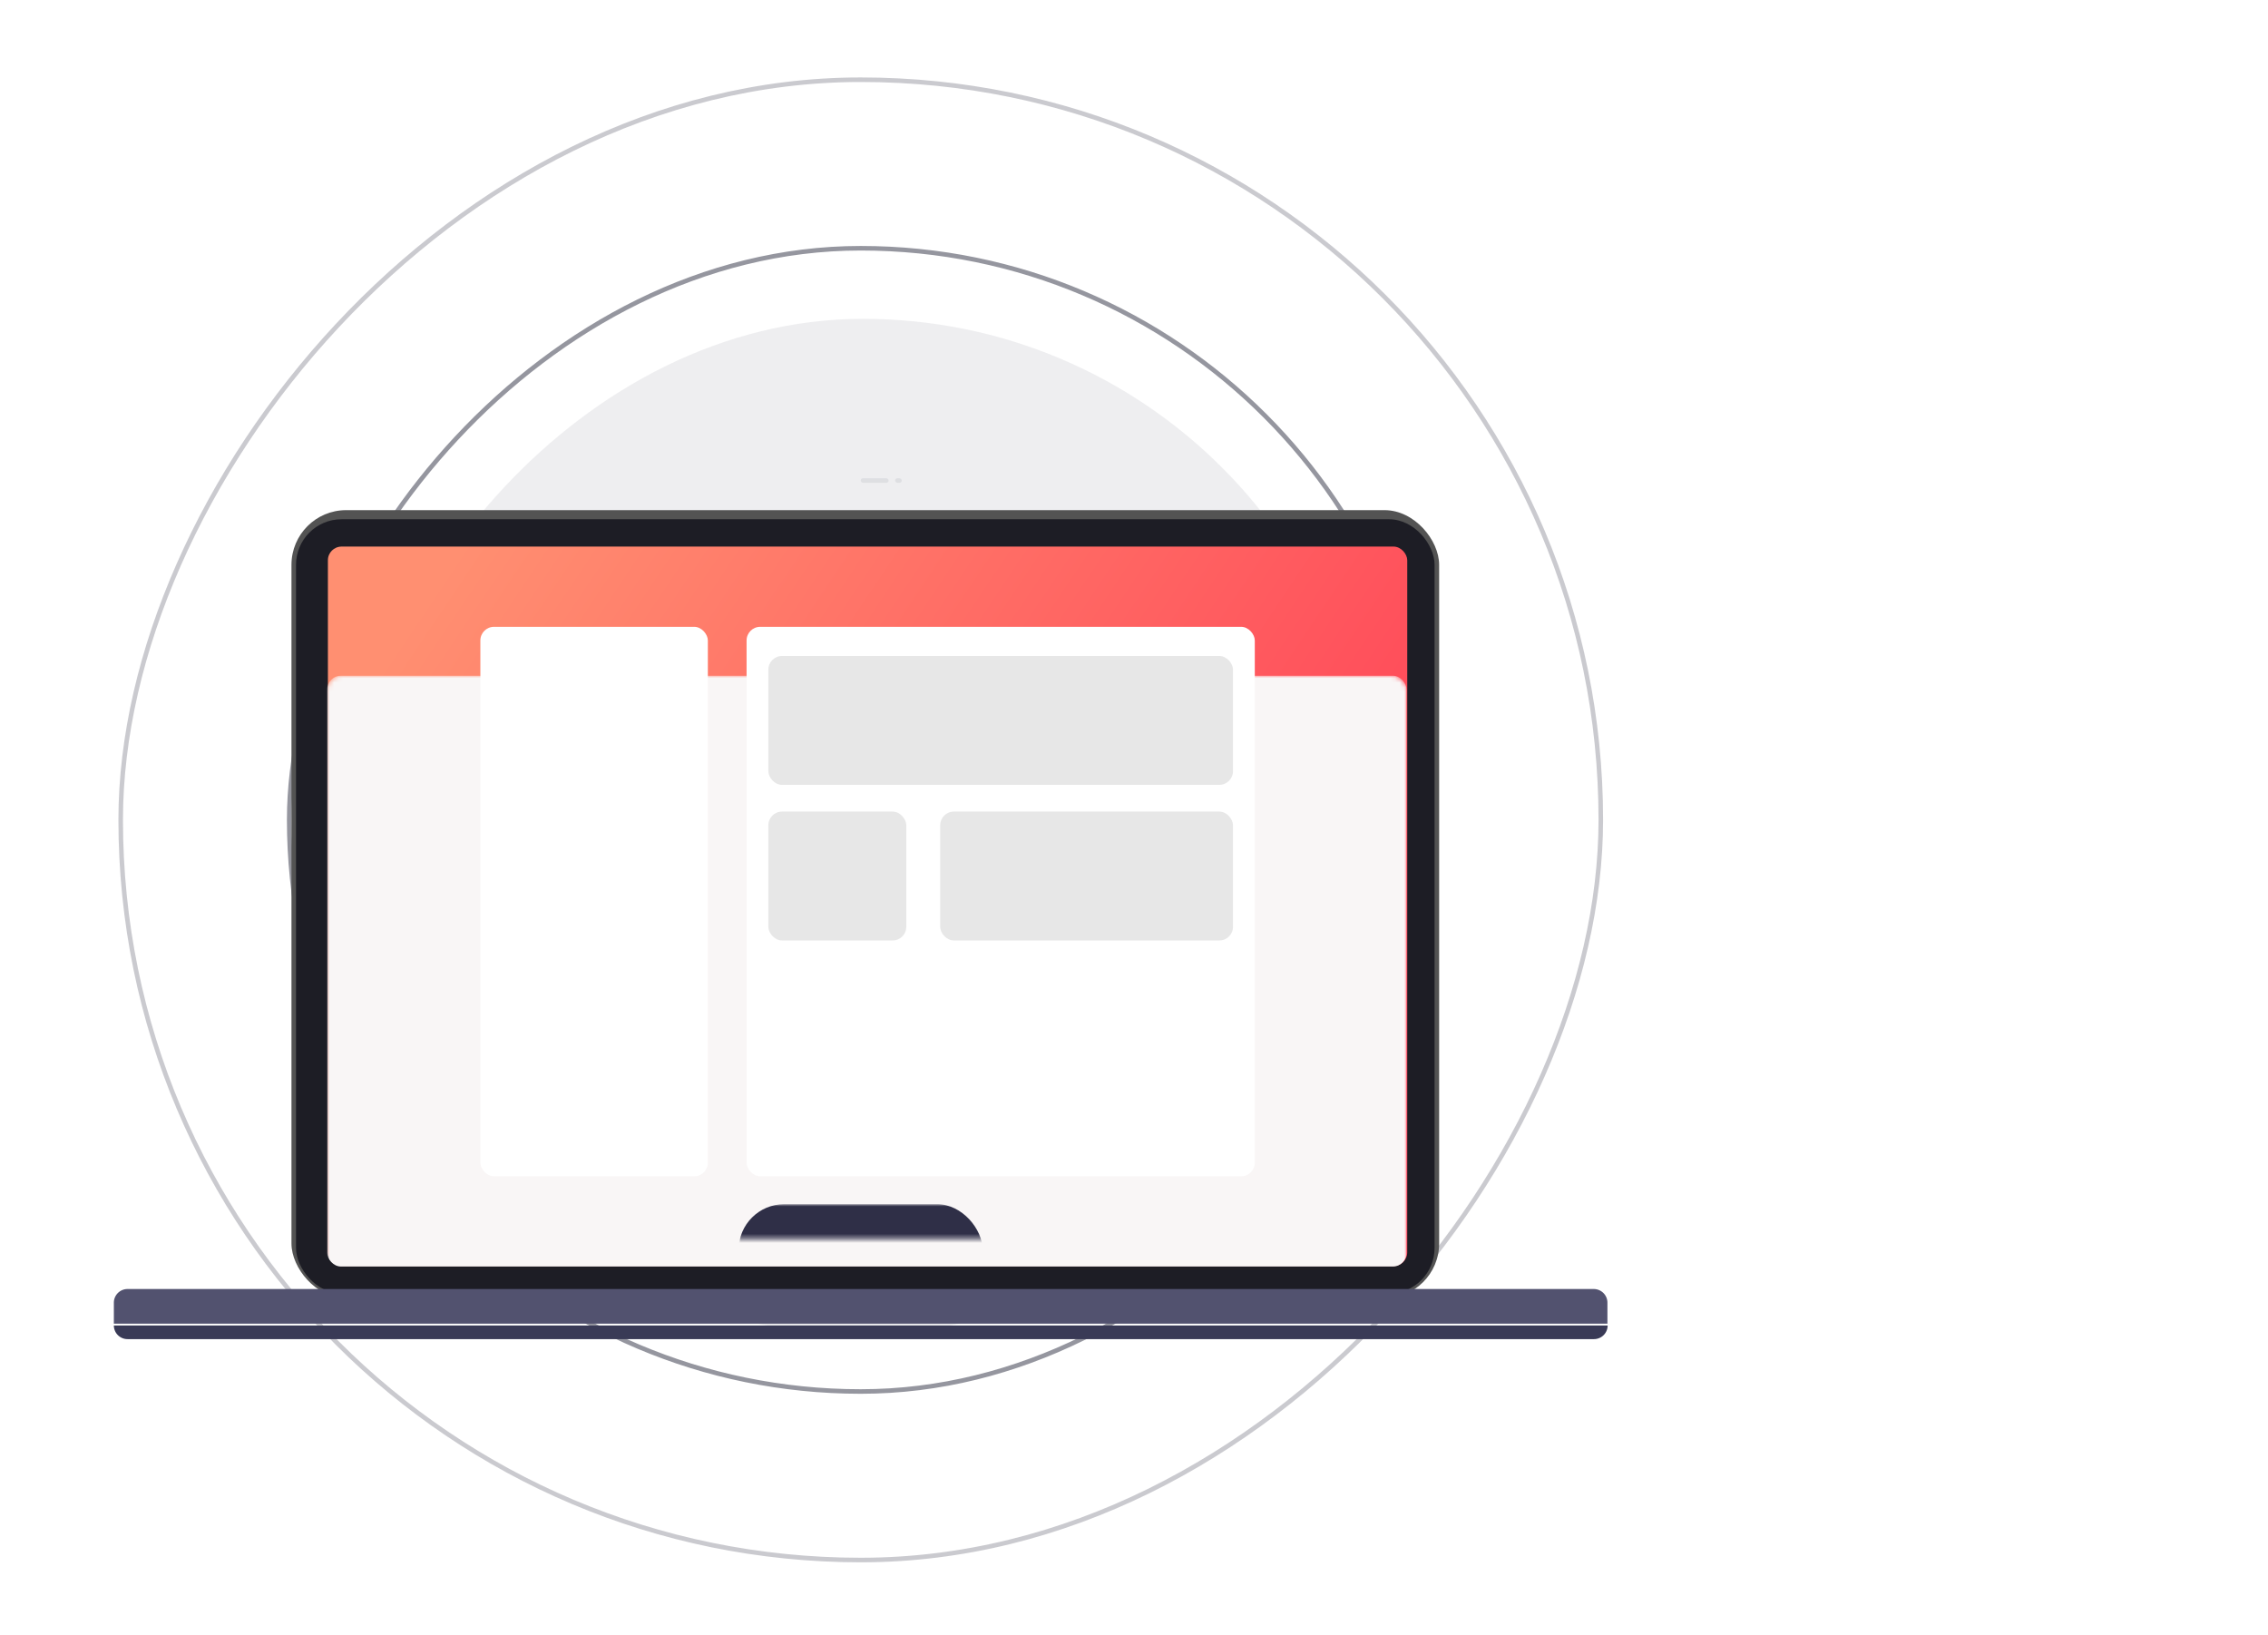<svg width="498" height="359" viewBox="60 0 498 359" xmlns="http://www.w3.org/2000/svg" xmlns:xlink="http://www.w3.org/1999/xlink"><defs><linearGradient x1="0%" y1="27.795%" x2="100%" y2="72.205%" id="c"><stop stop-color="#FF8F71" offset="0%"/><stop stop-color="#FF3E55" offset="100%"/></linearGradient><filter x="-35.1%" y="-60.8%" width="170.1%" height="221.7%" filterUnits="objectBoundingBox" id="a"><feOffset dy="20" in="SourceAlpha" result="shadowOffsetOuter1"/><feGaussianBlur stdDeviation="20" in="shadowOffsetOuter1" result="shadowBlurOuter1"/><feColorMatrix values="0 0 0 0 0.422 0 0 0 0 0.554 0 0 0 0 0.894 0 0 0 0.243 0" in="shadowBlurOuter1" result="shadowMatrixOuter1"/><feMerge><feMergeNode in="shadowMatrixOuter1"/><feMergeNode in="SourceGraphic"/></feMerge></filter><rect id="b" x="0" y="0" width="237" height="157.94" rx="3"/><path d="M3 0h321.953a3 3 0 013 3v4.602H0V3a3 3 0 013-3z" id="e"/></defs><g fill="none" fill-rule="evenodd"><g transform="translate(86 17)"><rect fill="#2D2E40" opacity=".08" transform="matrix(1 0 0 -1 0 329)" x="52" y="53" width="223" height="223" rx="111.5"/><rect stroke="#2D2E40" opacity=".5" transform="matrix(1 0 0 -1 0 326)" x="37.5" y="37.5" width="251" height="251" rx="125.5"/><rect stroke="#2D2E40" opacity=".25" transform="matrix(1 0 0 -1 0 326)" x=".5" y=".5" width="325" height="325" rx="162.5"/></g><g filter="url(#a)" transform="translate(85 85)"><rect fill="#535353" fill-rule="nonzero" x="39" y="7" width="252" height="173" rx="12"/><rect fill="#1D1D25" fill-rule="nonzero" x="40" y="9" width="250" height="170" rx="10"/><g transform="translate(47 15)"><mask id="d" fill="#fff"><use xlink:href="#b"/></mask><use fill="url(#c)" fill-rule="nonzero" xlink:href="#b"/><rect fill="#F9F6F6" fill-rule="nonzero" mask="url(#d)" x="-.152" y="28.352" width="237" height="129.709" rx="3"/><g mask="url(#d)" fill-rule="nonzero"><g transform="translate(33.478 17.615)"><rect fill="#FFF" width="49.951" height="120.635" rx="3"/><rect fill="#FFF" x="58.453" width="111.592" height="120.635" rx="3"/><rect fill="#E7E7E7" x="63.235" y="6.405" width="102.027" height="28.291" rx="3"/><rect fill="#E7E7E7" x="63.235" y="40.568" width="30.289" height="28.291" rx="3"/><rect fill="#E7E7E7" x="100.964" y="40.568" width="64.298" height="28.291" rx="3"/></g></g></g><g transform="translate(164)" fill="#4A5166" fill-rule="nonzero" opacity=".098"><rect width="6.12" height="1" rx=".5"/><rect x="7.56" width="1.44" height="1" rx=".5"/></g><g transform="translate(0 178)"><mask id="f" fill="#fff"><use xlink:href="#e"/></mask><use fill="#52526F" fill-rule="nonzero" xlink:href="#e"/><rect fill="#2F2F47" fill-rule="nonzero" mask="url(#f)" x="137.193" y="-18.626" width="53.567" height="23.187" rx="10"/></g><path d="M0 186h328a3 3 0 01-3 3H3a3 3 0 01-3-3z" fill="#393A56" fill-rule="nonzero"/></g></g></svg>